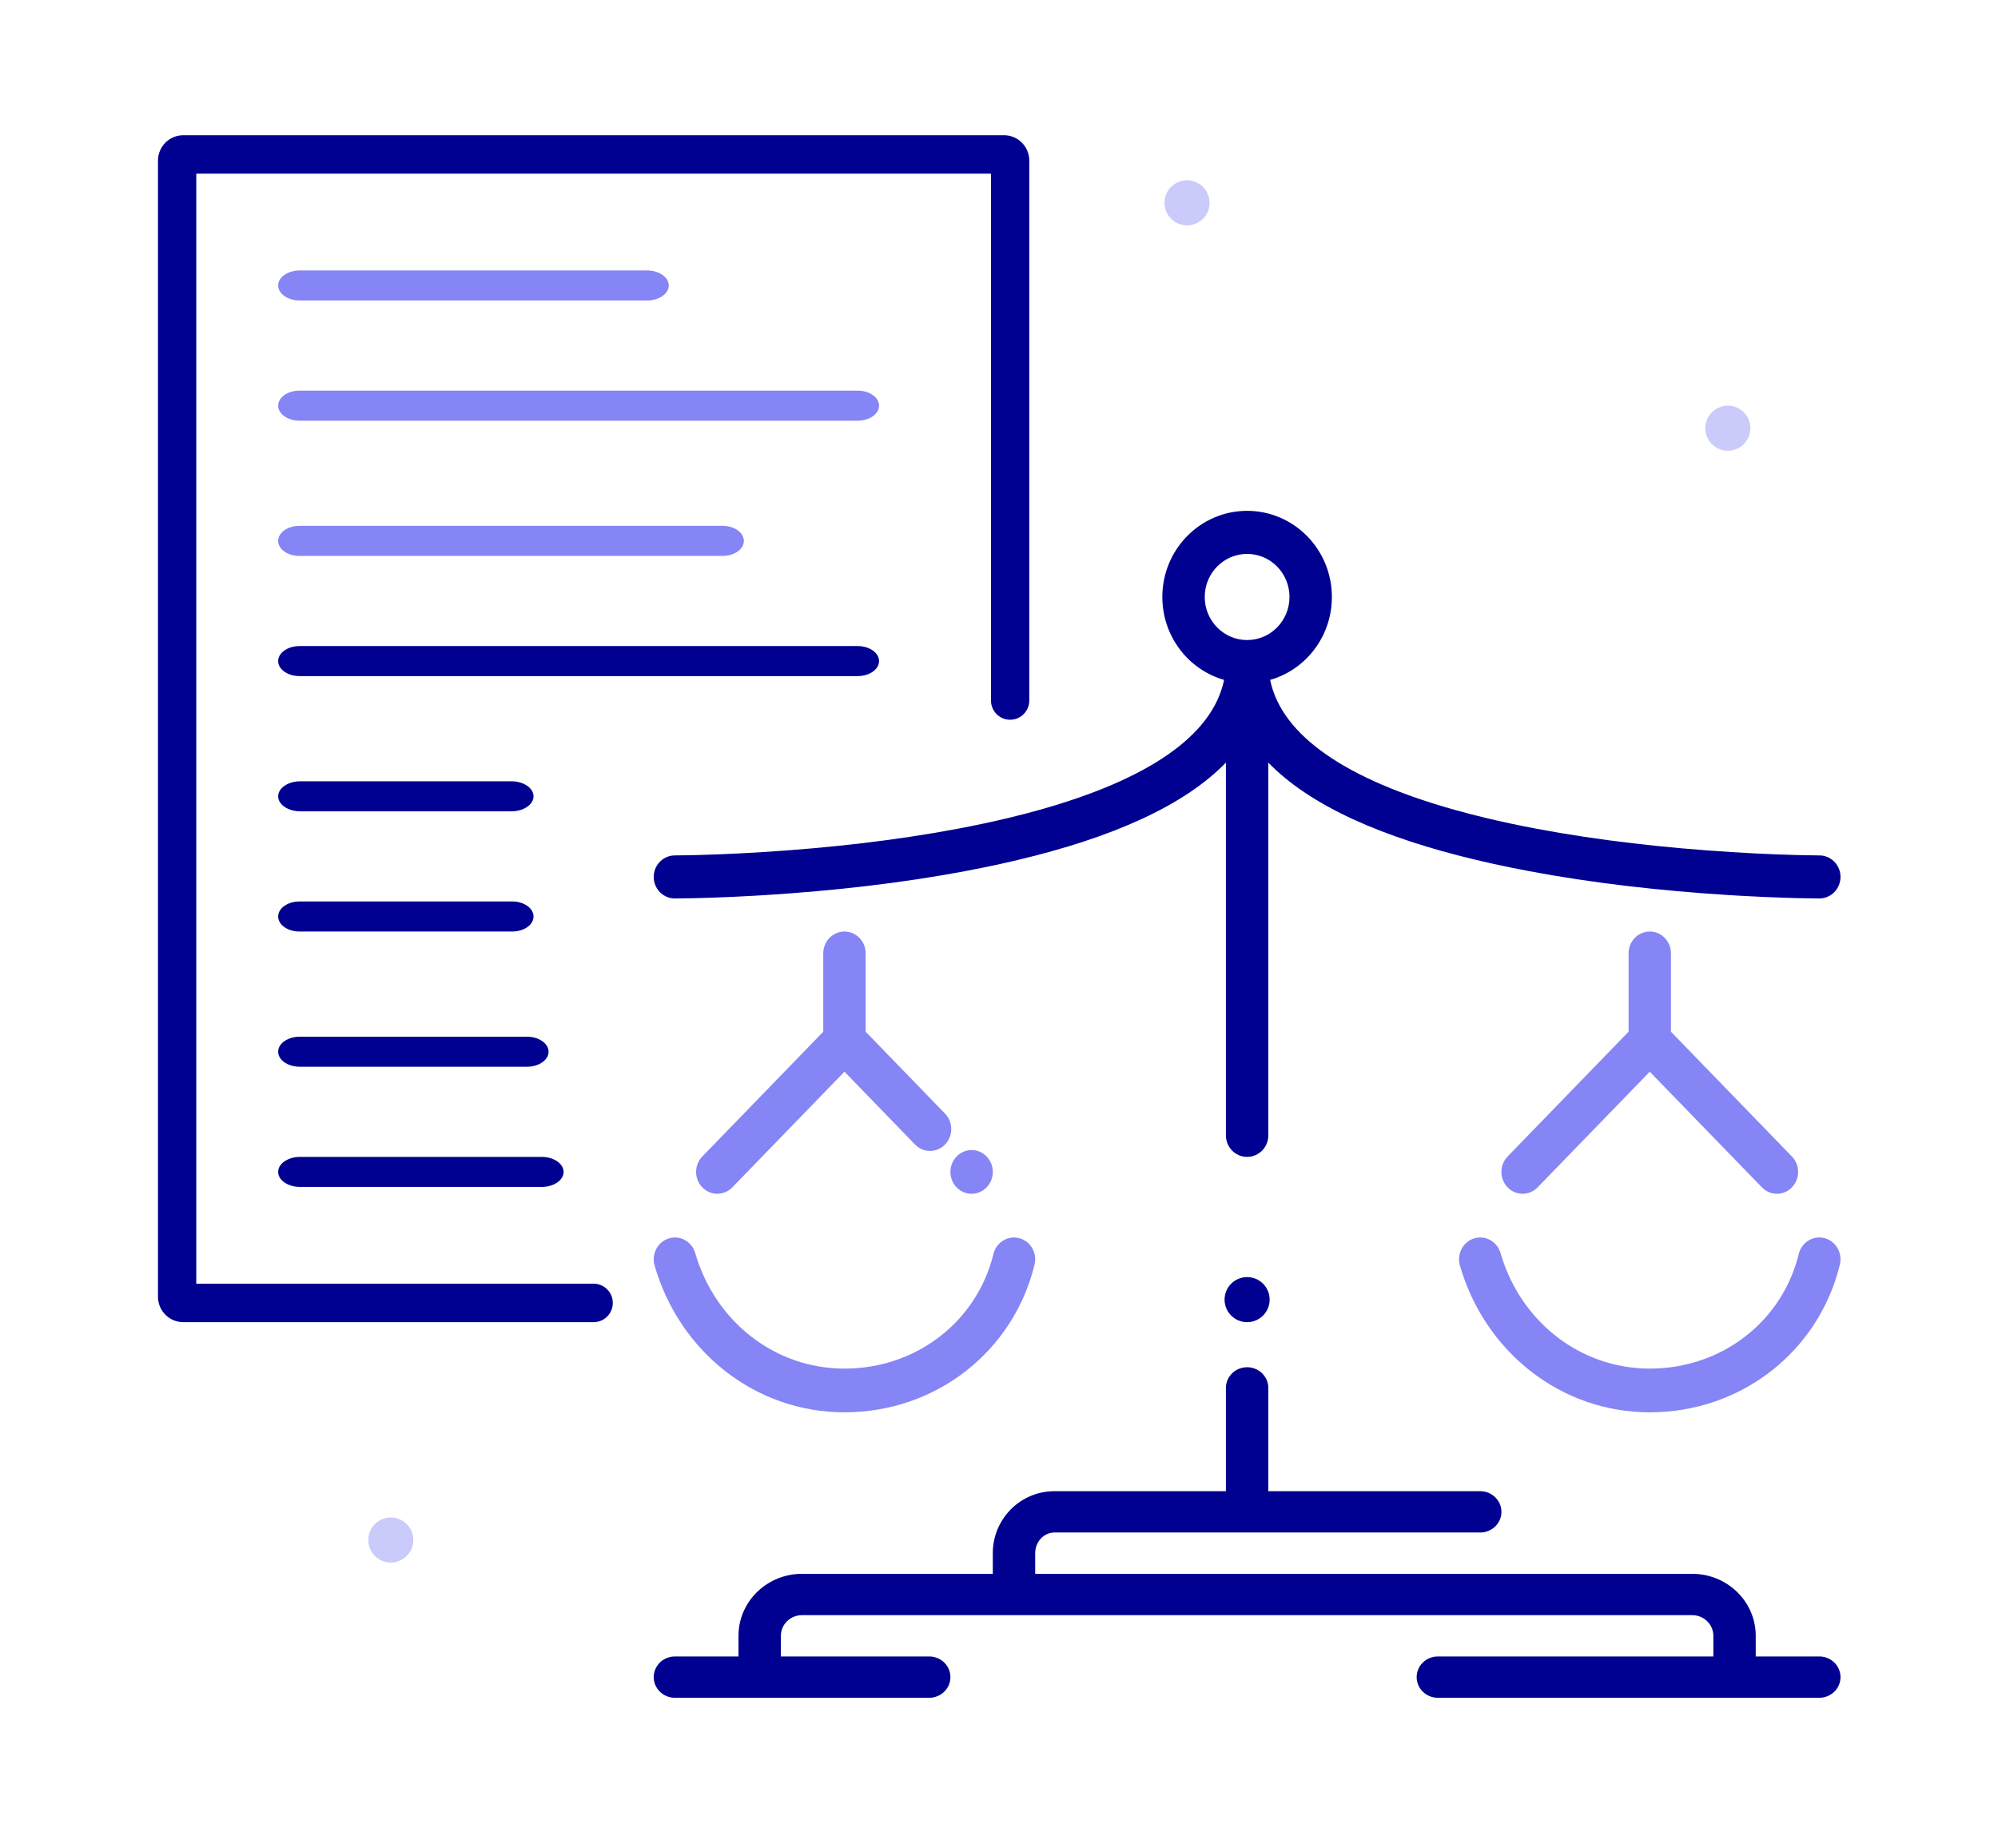 <svg width="133" height="123" viewBox="0 0 133 123" fill="none" xmlns="http://www.w3.org/2000/svg">
<path d="M43.072 18C43.869 18 44.516 18.448 44.516 19C44.516 19.513 43.958 19.936 43.24 19.993L43.072 20H19.96C19.163 20 18.516 19.552 18.516 19C18.516 18.487 19.073 18.064 19.792 18.007L19.96 18H43.072Z" fill="#8585F6"/>
<path d="M57.087 26C57.876 26 58.516 26.448 58.516 27C58.516 27.513 57.965 27.936 57.254 27.993L57.087 28H19.945C19.155 28 18.516 27.552 18.516 27C18.516 26.487 19.067 26.064 19.778 26.007L19.945 26H57.087Z" fill="#8585F6"/>
<path d="M49.516 36C49.516 35.448 48.885 35 48.107 35H19.925L19.761 35.007C19.06 35.065 18.516 35.487 18.516 36C18.516 36.552 19.147 37 19.925 37H48.107L48.271 36.993C48.972 36.935 49.516 36.513 49.516 36Z" fill="#8585F6"/>
<path d="M57.087 43C57.876 43 58.516 43.448 58.516 44C58.516 44.513 57.965 44.935 57.254 44.993L57.087 45H19.945C19.155 45 18.516 44.552 18.516 44C18.516 43.487 19.067 43.065 19.778 43.007L19.945 43H57.087Z" fill="#000091"/>
<path d="M35.516 61C35.516 60.448 34.882 60 34.099 60H19.933L19.767 60.007C19.063 60.065 18.516 60.487 18.516 61C18.516 61.552 19.15 62 19.933 62H34.099L34.264 61.993C34.969 61.935 35.516 61.513 35.516 61Z" fill="#000091"/>
<path d="M35.516 53C35.516 52.448 34.854 52 34.038 52H19.994L19.822 52.007C19.087 52.065 18.516 52.487 18.516 53C18.516 53.552 19.178 54 19.994 54H34.038L34.21 53.993C34.945 53.935 35.516 53.513 35.516 53Z" fill="#000091"/>
<path d="M36.054 77C36.862 77 37.516 77.448 37.516 78C37.516 78.513 36.952 78.936 36.225 78.993L36.054 79H19.977C19.17 79 18.516 78.552 18.516 78C18.516 77.487 19.08 77.064 19.807 77.007L19.977 77H36.054Z" fill="#000091"/>
<path d="M36.516 70C36.516 69.448 35.871 69 35.076 69H19.956L19.788 69.007C19.072 69.064 18.516 69.487 18.516 70C18.516 70.552 19.161 71 19.956 71H35.076L35.244 70.993C35.96 70.936 36.516 70.513 36.516 70Z" fill="#000091"/>
<path fill-rule="evenodd" clip-rule="evenodd" d="M13.066 11.56V85.44H39.516C40.22 85.44 40.791 86.013 40.791 86.72C40.791 87.427 40.22 88 39.516 88H12.201C11.271 88 10.516 87.242 10.516 86.308V10.693C10.516 9.758 11.271 9 12.201 9H66.83C67.761 9 68.516 9.758 68.516 10.693V46.624C68.516 47.331 67.945 47.905 67.241 47.905C66.537 47.905 65.966 47.331 65.966 46.624V11.56H13.066Z" fill="#000091"/>
<path fill-rule="evenodd" clip-rule="evenodd" d="M26.016 104C25.189 104 24.516 103.327 24.516 102.5C24.516 101.673 25.189 101 26.016 101C26.843 101 27.516 101.673 27.516 102.5C27.516 103.327 26.843 104 26.016 104Z" fill="#CACAFB"/>
<path fill-rule="evenodd" clip-rule="evenodd" d="M115.016 30C114.189 30 113.516 29.327 113.516 28.5C113.516 27.673 114.189 27 115.016 27C115.843 27 116.516 27.673 116.516 28.5C116.516 29.327 115.843 30 115.016 30Z" fill="#CACAFB"/>
<path fill-rule="evenodd" clip-rule="evenodd" d="M79.016 15C78.189 15 77.516 14.327 77.516 13.5C77.516 12.673 78.189 12 79.016 12C79.843 12 80.516 12.673 80.516 13.5C80.516 14.327 79.843 15 79.016 15Z" fill="#CACAFB"/>
<path fill-rule="evenodd" clip-rule="evenodd" d="M66.13 83.463C66.321 82.684 67.088 82.212 67.843 82.408C68.599 82.604 69.056 83.395 68.866 84.174C67.455 89.948 62.307 94 56.213 94C50.276 94 45.231 89.966 43.575 84.234C43.353 83.464 43.778 82.653 44.524 82.424C45.271 82.195 46.057 82.633 46.279 83.403C47.585 87.924 51.546 91.091 56.213 91.091C61.026 91.091 65.038 87.933 66.13 83.463ZM119.737 83.463C119.927 82.684 120.694 82.212 121.45 82.408C122.205 82.604 122.663 83.395 122.473 84.174C121.062 89.948 115.914 94 109.819 94C103.882 94 98.838 89.966 97.182 84.234C96.959 83.464 97.384 82.653 98.131 82.424C98.878 82.195 99.663 82.633 99.886 83.403C101.192 87.924 105.153 91.091 109.819 91.091C114.633 91.091 118.644 87.933 119.737 83.463ZM109.819 62C110.543 62 111.139 62.562 111.221 63.285L111.23 63.455V68.669L119.281 76.972C119.832 77.54 119.832 78.46 119.281 79.028C118.772 79.553 117.972 79.593 117.419 79.15L117.286 79.028L109.819 71.331L102.353 79.028C101.802 79.597 100.908 79.597 100.358 79.028C99.849 78.504 99.81 77.679 100.24 77.109L100.358 76.972L108.409 68.668V63.455C108.409 62.651 109.04 62 109.819 62ZM56.213 62C56.936 62 57.532 62.562 57.614 63.285L57.623 63.455V68.669L62.908 74.12C63.459 74.688 63.459 75.609 62.908 76.177C62.4 76.701 61.6 76.741 61.046 76.298L60.913 76.177L56.213 71.329L48.746 79.028C48.195 79.597 47.302 79.597 46.751 79.028C46.242 78.504 46.203 77.679 46.634 77.109L46.751 76.972L54.802 68.668V63.455C54.802 62.651 55.434 62 56.213 62ZM65.674 76.972C66.225 77.54 66.225 78.46 65.674 79.028C65.124 79.597 64.23 79.597 63.679 79.028C63.129 78.46 63.129 77.54 63.679 76.972C64.23 76.403 65.124 76.403 65.674 76.972Z" fill="#8585F6"/>
<path fill-rule="evenodd" clip-rule="evenodd" d="M83.016 34C79.9 34 77.373 36.567 77.373 39.733C77.373 42.36 79.111 44.574 81.483 45.252C80.712 49.003 76.345 51.898 69.204 53.901L68.178 54.178L67.115 54.443C66.035 54.702 64.9 54.943 63.714 55.166C59.611 55.938 55.202 56.435 50.791 56.712C50.276 56.744 49.773 56.773 49.285 56.798L47.86 56.862C47.4 56.88 46.955 56.894 46.526 56.906L45.891 56.921L44.991 56.933L44.762 56.943C44.06 57.026 43.516 57.632 43.516 58.367C43.516 59.158 44.148 59.8 44.927 59.8L46.263 59.78L47.272 59.751L48.685 59.696L50.185 59.62L50.965 59.573C55.481 59.29 60 58.78 64.228 57.984C65.037 57.832 65.826 57.672 66.594 57.503L67.729 57.243C74.034 55.745 78.809 53.636 81.605 50.757V75.567L81.615 75.734C81.696 76.447 82.293 77 83.016 77C83.795 77 84.427 76.358 84.427 75.567V50.757C87.223 53.636 91.998 55.745 98.302 57.243L99.438 57.503C100.206 57.672 100.995 57.832 101.804 57.984C106.032 58.78 110.55 59.29 115.067 59.573L115.847 59.62L117.347 59.696L118.76 59.751L119.768 59.78L121.105 59.8C121.884 59.8 122.516 59.158 122.516 58.367C122.516 57.632 121.971 57.026 121.27 56.943L121.041 56.933L120.14 56.921L119.506 56.906C119.077 56.894 118.632 56.88 118.172 56.862L116.747 56.798C116.258 56.773 115.756 56.744 115.241 56.712C110.83 56.435 106.421 55.938 102.317 55.166C101.132 54.943 99.997 54.702 98.917 54.443L97.854 54.178L96.828 53.901C89.687 51.898 85.32 49.003 84.549 45.252C86.921 44.574 88.659 42.36 88.659 39.733C88.659 36.567 86.132 34 83.016 34ZM85.837 39.733C85.837 38.15 84.574 36.867 83.016 36.867C81.458 36.867 80.195 38.15 80.195 39.733C80.195 41.317 81.458 42.6 83.016 42.6C84.574 42.6 85.837 41.317 85.837 39.733Z" fill="#000091"/>
<path d="M83.016 91C83.739 91 84.336 91.531 84.417 92.215L84.427 92.375V99.25H98.534C99.313 99.25 99.945 99.866 99.945 100.625C99.945 101.33 99.4 101.911 98.698 101.991L98.534 102H70.191C69.548 102 68.993 102.519 68.918 103.212L68.909 103.375V104.75H112.641C114.895 104.75 116.737 106.467 116.866 108.633L116.873 108.875V110.25H121.105C121.884 110.25 122.516 110.866 122.516 111.625C122.516 112.33 121.971 112.911 121.27 112.991L121.105 113H95.712C94.933 113 94.302 112.384 94.302 111.625C94.302 110.92 94.846 110.339 95.548 110.259L95.712 110.25H114.052V108.875C114.052 108.17 113.507 107.589 112.805 107.509L112.641 107.5H53.391C52.667 107.5 52.071 108.031 51.99 108.715L51.98 108.875V110.25H61.855C62.634 110.25 63.266 110.866 63.266 111.625C63.266 112.33 62.721 112.911 62.02 112.991L61.855 113H44.927C44.148 113 43.516 112.384 43.516 111.625C43.516 110.92 44.06 110.339 44.762 110.259L44.927 110.25H49.159V108.875C49.159 106.678 50.921 104.882 53.142 104.757L53.391 104.75H66.087V103.375C66.087 101.192 67.782 99.383 69.949 99.257L70.191 99.25H81.605V92.375C81.605 91.616 82.237 91 83.016 91Z" fill="#000091"/>
<path d="M83.016 88C83.844 88 84.516 87.328 84.516 86.5C84.516 85.672 83.844 85 83.016 85C82.188 85 81.516 85.672 81.516 86.5C81.516 87.328 82.188 88 83.016 88Z" fill="#000091"/>
</svg>
